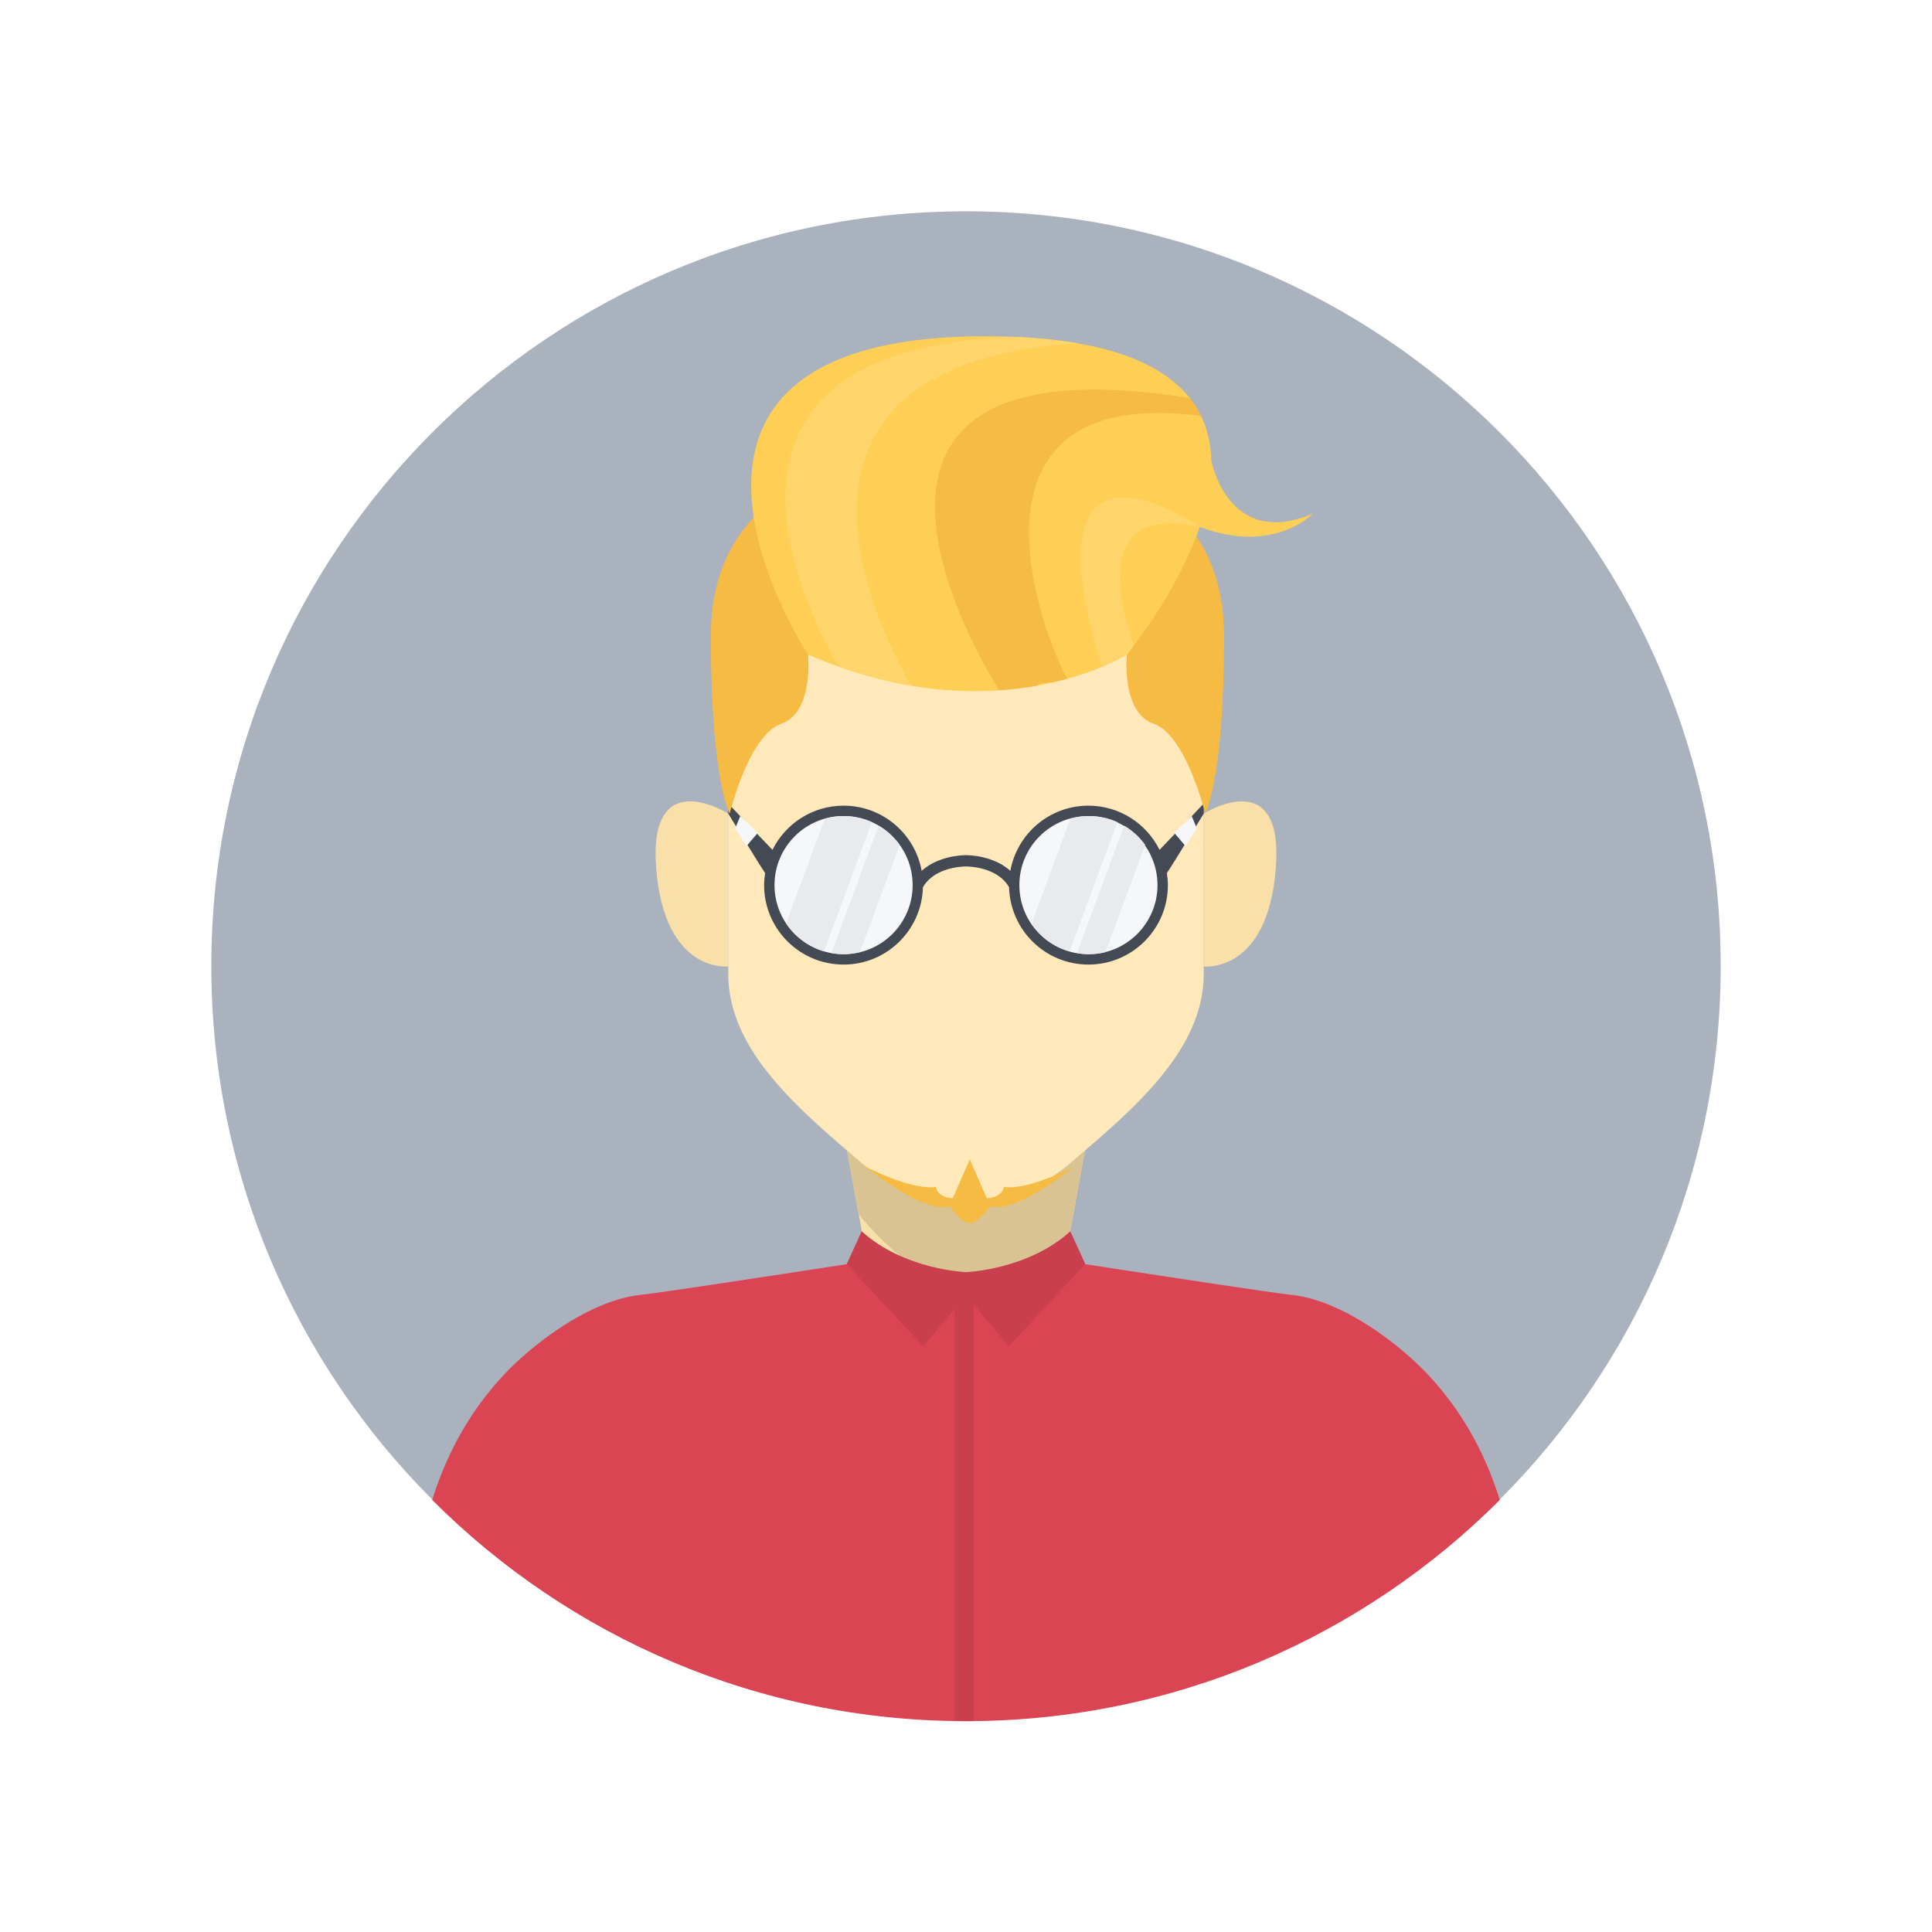 <?xml version="1.0" encoding="UTF-8" standalone="no"?>
<!-- Created with Inkscape (http://www.inkscape.org/) -->

<svg
   xmlns:dc="http://purl.org/dc/elements/1.1/"
   xmlns:cc="http://creativecommons.org/ns#"
   xmlns:rdf="http://www.w3.org/1999/02/22-rdf-syntax-ns#"
   xmlns:svg="http://www.w3.org/2000/svg"
   xmlns="http://www.w3.org/2000/svg"
   xmlns:sodipodi="http://sodipodi.sourceforge.net/DTD/sodipodi-0.dtd"
   xmlns:inkscape="http://www.inkscape.org/namespaces/inkscape"
   id="svg2"
   version="1.1"
   inkscape:version="0.48.5 r10040"
   width="640"
   height="640"
   xml:space="preserve"
   sodipodi:docname="人物.ai"><rect width="100%" height="100%" fill="#333333" stroke="none"/><defs
     id="defs6"><clipPath
       clipPathUnits="userSpaceOnUse"
       id="clipPath20"><path
         d="M 0,512 512,512 512,0 0,0 0,512 z"
         id="path22" /></clipPath><clipPath
       clipPathUnits="userSpaceOnUse"
       id="clipPath36"><path
         d="M 0,512 512,512 512,0 0,0 0,512 z"
         id="path38" /></clipPath></defs><sodipodi:namedview
     pagecolor="#ffffff"
     bordercolor="#666666"
     borderopacity="1"
     objecttolerance="10"
     gridtolerance="10"
     guidetolerance="10"
     inkscape:pageopacity="0"
     inkscape:pageshadow="2"
     inkscape:window-width="684"
     inkscape:window-height="480"
     id="namedview4"
     showgrid="false"
     inkscape:zoom="0.36875"
     inkscape:cx="320"
     inkscape:cy="320"
     inkscape:window-x="0"
     inkscape:window-y="25"
     inkscape:window-maximized="0"
     inkscape:current-layer="g10" /><g
     id="g10"
     inkscape:groupmode="layer"
     inkscape:label="人物"
     transform="matrix(1.25,0,0,-1.25,0,640)"><path
       d="M 0,0 512,0 0,0 z"
       style="fill:#ffffff;fill-opacity:1;fill-rule:nonzero;stroke:none"
       id="path12" /><path
       d="M 0,0 512,0 512,512 0,512 0,0 z"
       style="fill:#ffffff;fill-opacity:1;fill-rule:nonzero;stroke:none"
       id="path14" /><g
       id="g16"><g
         id="g18"
         clip-path="url(#clipPath20)"><path
           d="m 512,512 -512,0 0,512 512,0 0,-512 z"
           style="fill:#ffffff;fill-opacity:1;fill-rule:nonzero;stroke:none"
           id="path24" /><path
           d="m 0,512 -512,0 0,512 512,0 0,-512 z"
           style="fill:#ffffff;fill-opacity:1;fill-rule:nonzero;stroke:none"
           id="path26" /></g></g><g
       id="g28"
       transform="translate(0,512)"><path
         d="M 0,0 0,-512 0,0 z"
         style="fill:#ffffff;fill-opacity:1;fill-rule:nonzero;stroke:none"
         id="path30" /></g><g
       id="g32"><g
         id="g34"
         clip-path="url(#clipPath36)"><g
           id="g40"
           transform="translate(456,256)"><path
             d="m 0,0 c 0,-110.457 -89.543,-200 -200,-200 -110.457,0 -200,89.543 -200,200 0,110.457 89.543,200 200,200 C -89.543,200 0,110.457 0,0"
             style="fill:#aab2bd;fill-opacity:1;fill-rule:nonzero;stroke:none"
             id="path42" /></g><g
           id="g44"
           transform="translate(256,259.879)"><path
             d="m 0,0 -42.25,5.5 16.307,-88.734 c 0,0 3.666,-30.766 25.943,-30.766 22.277,0 25.943,30.766 25.943,30.766 L 42.25,5.5 0,0 z"
             style="fill:#f9e0a8;fill-opacity:1;fill-rule:nonzero;stroke:none"
             id="path46" /></g><g
           id="g48"
           transform="translate(290,250.379)"><path
             d="m 0,0 -69.525,-21.592 7.086,-38.556 c 10.66,-13.145 26.918,-25.186 50.957,-26.264 2.709,6.691 3.425,12.678 3.425,12.678 L 4.07,-7.744 C 1.686,-2.947 0,0 0,0"
             style="fill:#d9c392;fill-opacity:1;fill-rule:nonzero;stroke:none"
             id="path50" /></g><g
           id="g52"
           transform="translate(372.668,153.211)"><path
             d="m 0,0 c -7.353,6.355 -19.364,14.563 -30.666,15.666 -4.147,0.406 -31.615,4.59 -54.412,8.104 l -3.96,8.675 c -2.667,-2.668 -6.026,-4.845 -9.475,-6.599 -8.786,-4.469 -18.155,-6.178 -18.155,-6.178 0,0 -9.369,1.709 -18.155,6.178 -3.448,1.754 -6.808,3.931 -9.475,6.599 l -3.96,-8.675 c -22.797,-3.514 -50.265,-7.698 -54.412,-8.104 -11.302,-1.103 -23.313,-9.311 -30.666,-15.666 -13.417,-11.598 -20.781,-25.84 -24.795,-38.711 36.195,-36.219 86.213,-58.621 141.463,-58.621 55.25,0 105.268,22.402 141.463,58.621 C 20.781,-25.84 13.417,-11.598 0,0"
             style="fill:#da4453;fill-opacity:1;fill-rule:nonzero;stroke:none"
             id="path54" /></g><g
           id="g56"
           transform="translate(253,55.916)"><path
             d="m 0,0 c 1,-0.014 1.997,-0.037 3,-0.037 0.669,0 2,0.017 2,0.025 l 0,116.096 -5,0 L 0,0 z"
             style="fill:#c93f4d;fill-opacity:1;fill-rule:nonzero;stroke:none"
             id="path58" /></g><g
           id="g60"
           transform="translate(283.63,185.656)"><path
             d="m 0,0 c -11.37,-10.223 -27.63,-10.777 -27.63,-10.777 0,0 -16.26,0.554 -27.63,10.777 l -3.96,-8.676 20.256,-21.767 11.334,13.513 11.334,-13.513 L 3.96,-8.676 0,0 z"
             style="fill:#c93f4d;fill-opacity:1;fill-rule:nonzero;stroke:none"
             id="path62" /></g><g
           id="g64"
           transform="translate(193,296.379)"><path
             d="M 0,0 C 0,0 -21.309,13.5 -19.104,-14.5 -16.9,-42.5 0,-40.5 0,-40.5 L 0,0 z"
             style="fill:#f9e0a8;fill-opacity:1;fill-rule:nonzero;stroke:none"
             id="path66" /></g><g
           id="g68"
           transform="translate(319,296.379)"><path
             d="M 0,0 C 0,0 21.31,13.5 19.104,-14.5 16.9,-42.5 0,-40.5 0,-40.5 L 0,0 z"
             style="fill:#f9e0a8;fill-opacity:1;fill-rule:nonzero;stroke:none"
             id="path70" /></g><g
           id="g72"
           transform="translate(256,368.617)"><path
             d="m 0,0 c -63,0 -63,-34.738 -63,-34.738 l 0,-80 c 0,-20.5 19.237,-36.287 35.226,-50 13.408,-11.5 27.774,-11 27.774,-11 0,0 14.366,-0.5 27.774,11 15.989,13.713 35.226,29.5 35.226,50 l 0,80 C 63,-34.738 63,0 0,0"
             style="fill:#ffe9ba;fill-opacity:1;fill-rule:nonzero;stroke:none"
             id="path74" /></g><g
           id="g76"
           transform="translate(266,197.461)"><path
             d="M 0,0 C 0,0 -0.204,-2.828 -4.505,-2.984 L -9,7.293 -13.495,-2.984 C -17.796,-2.828 -18,0 -18,0 -24.277,-1.064 -36.774,5.418 -36.774,5.418 -19.217,-8.248 -14.422,-5.104 -14.422,-5.104 -10.511,-10.291 -9,-9.582 -9,-9.582 c 0,0 1.511,-0.709 5.422,4.478 0,0 4.795,-3.144 22.352,10.522 C 18.774,5.418 6.277,-1.064 0,0"
             style="fill:#f6bb42;fill-opacity:1;fill-rule:nonzero;stroke:none"
             id="path78" /></g><g
           id="g80"
           transform="translate(319.083,299.127)"><path
             d="m 0,0 -11.791,-12.348 c -3.444,6.934 -10.579,11.711 -18.848,11.711 -10.335,0 -18.915,-7.453 -20.698,-17.275 -3.114,2.83 -7.689,4.082 -11.746,4.164 -4.057,-0.082 -8.632,-1.334 -11.746,-4.164 -1.783,9.822 -10.363,17.275 -20.698,17.275 -8.269,0 -15.404,-4.777 -18.848,-11.711 L -126.166,0 l 0.083,-2.748 c 0,0 8.049,-13.236 9.767,-15.756 -0.16,-1.043 -0.267,-2.101 -0.267,-3.189 0,-11.629 9.427,-21.055 21.056,-21.055 11.441,0 20.731,9.131 21.028,20.502 2.223,3.904 7.231,5.414 11.416,5.498 4.185,-0.084 9.193,-1.594 11.416,-5.498 0.297,-11.371 9.587,-20.502 21.028,-20.502 11.629,0 21.056,9.426 21.056,21.055 0,1.088 -0.107,2.146 -0.267,3.189 1.718,2.52 9.767,15.756 9.767,15.756 L 0,0 z"
             style="fill:#434a54;fill-opacity:1;fill-rule:nonzero;stroke:none"
             id="path82" /></g><g
           id="g84"
           transform="translate(241.861,277.434)"><path
             d="m 0,0 c 0,-10.109 -8.196,-18.305 -18.306,-18.305 -10.11,0 -18.305,8.196 -18.305,18.305 0,10.111 8.195,18.307 18.305,18.307 C -8.196,18.307 0,10.111 0,0"
             style="fill:#f5f7fa;fill-opacity:1;fill-rule:nonzero;stroke:none"
             id="path86" /></g><g
           id="g88"
           transform="translate(270.139,277.434)"><path
             d="m 0,0 c 0,-10.109 8.196,-18.305 18.306,-18.305 10.11,0 18.305,8.196 18.305,18.305 0,10.111 -8.195,18.307 -18.305,18.307 C 8.196,18.307 0,10.111 0,0"
             style="fill:#f5f7fa;fill-opacity:1;fill-rule:nonzero;stroke:none"
             id="path90" /></g><g
           id="g92"
           transform="translate(223.556,295.74)"><path
             d="m 0,0 c -1.727,0 -3.391,-0.256 -4.975,-0.703 l -10.266,-27.736 c 2.349,-3.528 5.891,-6.186 10.051,-7.415 L 7.485,-1.611 C 5.198,-0.584 2.669,0 0,0"
             style="fill:#e8eaed;fill-opacity:1;fill-rule:nonzero;stroke:none"
             id="path94" /></g><g
           id="g96"
           transform="translate(232.828,293.199)"><path
             d="m 0,0 -12.5,-33.77 c 1.05,-0.187 2.125,-0.3 3.228,-0.3 1.492,0 2.934,0.197 4.323,0.535 L 5.579,-5.092 C 4.096,-3.031 2.196,-1.295 0,0"
             style="fill:#e8eaed;fill-opacity:1;fill-rule:nonzero;stroke:none"
             id="path98" /></g><g
           id="g100"
           transform="translate(288.639,295.74)"><path
             d="M 0,0 C -1.727,0 -3.391,-0.256 -4.975,-0.703 L -15.24,-28.439 c 2.349,-3.528 5.89,-6.186 10.051,-7.415 L 7.486,-1.611 C 5.199,-0.584 2.67,0 0,0"
             style="fill:#e8eaed;fill-opacity:1;fill-rule:nonzero;stroke:none"
             id="path102" /></g><g
           id="g104"
           transform="translate(297.912,293.199)"><path
             d="m 0,0 -12.5,-33.77 c 1.049,-0.187 2.125,-0.3 3.227,-0.3 1.492,0 2.935,0.197 4.324,0.535 L 5.578,-5.092 C 4.096,-3.031 2.195,-1.295 0,0"
             style="fill:#e8eaed;fill-opacity:1;fill-rule:nonzero;stroke:none"
             id="path106" /></g><g
           id="g108"
           transform="translate(196.184,295.74)"><path
             d="m 0,0 -1.351,-3.279 3,-4.674 3,3.508 L 0,0 z"
             style="fill:#f5f7fa;fill-opacity:1;fill-rule:nonzero;stroke:none"
             id="path110" /></g><g
           id="g112"
           transform="translate(315.816,295.74)"><path
             d="m 0,0 1.351,-3.279 -3,-4.674 -3,3.508 L 0,0 z"
             style="fill:#f5f7fa;fill-opacity:1;fill-rule:nonzero;stroke:none"
             id="path114" /></g><g
           id="g116"
           transform="translate(256.383,392.617)"><path
             d="m 0,0 c -37.334,0 -68,-12.344 -68,-49.227 0,-38.179 5,-47.011 5,-47.011 0,0 5,20.832 13.666,23.832 8.666,3 7.084,18.334 7.084,18.334 0,0 28.916,-4 42.25,-4 13.332,0 42.25,4 42.25,4 0,0 -1.584,-15.334 7.082,-18.334 8.666,-3 13.668,-23.832 13.668,-23.832 0,0 5,8.832 5,47.011 C 68,-12.344 37.332,0 0,0"
             style="fill:#f6bb42;fill-opacity:1;fill-rule:nonzero;stroke:none"
             id="path118" /></g><g
           id="g120"
           transform="translate(321.033,389.879)"><path
             d="m 0,0 c -0.443,17.389 -13.648,32.594 -58.15,33 -105.028,0.959 -48.75,-84.334 -48.75,-84.334 50.25,-21.834 84.5,0 84.5,0 0,0 13.177,15.861 19.324,33.826 19.683,-7.443 29.926,3.492 29.926,3.492 C 4.373,-23.52 0.01,-0.049 0,0"
             style="fill:#ffce54;fill-opacity:1;fill-rule:nonzero;stroke:none"
             id="path122" /></g><g
           id="g124"
           transform="translate(318.273,401.775)"><path
             d="m 0,0 c -0.795,1.641 -1.77,3.227 -2.967,4.738 -108.355,17.209 -54.814,-70.619 -50.504,-77.455 0.844,0.057 1.674,0.125 2.491,0.201 0.042,0.006 0.085,0.008 0.126,0.012 0.807,0.078 1.6,0.164 2.379,0.26 0.051,0.006 0.1,0.012 0.151,0.019 1.549,0.192 3.043,0.416 4.482,0.666 0.076,0.014 0.154,0.202 0.233,0.215 0.709,0.126 1.408,0.569 2.088,0.569 l 0.005,0 c 0.67,0 1.323,0.103 1.965,0.248 0.076,0.017 0.153,-0.053 0.229,-0.036 0.623,0.143 1.232,0.247 1.828,0.396 0.09,0.022 0.178,0.024 0.265,0.048 0.571,0.144 1.131,0.281 1.676,0.431 0.026,0.008 0.049,0.01 0.074,0.016 C -44.994,-51.449 -63.645,8.299 0,0"
             style="fill:#f6bb42;fill-opacity:1;fill-rule:nonzero;stroke:none"
             id="path126" /></g><g
           id="g128"
           transform="translate(285.639,421.01)"><path
             d="m 0,0 c -5.152,0.898 -10.984,1.494 -17.564,1.74 -88.832,-3.385 -55.313,-70.994 -45.836,-87.404 6.75,-2.402 13.168,-4.029 19.209,-5.053 C -54.469,-72.637 -86.578,-5.467 0,0"
             style="fill:#ffd56b;fill-opacity:1;fill-rule:nonzero;stroke:none"
             id="path130" /></g><g
           id="g132"
           transform="translate(291.94,335.24)"><path
             d="m 0,0 c 4.352,1.812 6.693,3.305 6.693,3.305 0,0 0.715,0.863 1.883,2.4 C 4.525,16.91 -2.322,43.324 26.018,37.131 26.018,37.131 -21.418,70.273 0,0"
             style="fill:#ffd56b;fill-opacity:1;fill-rule:nonzero;stroke:none"
             id="path134" /></g></g></g></g></svg>